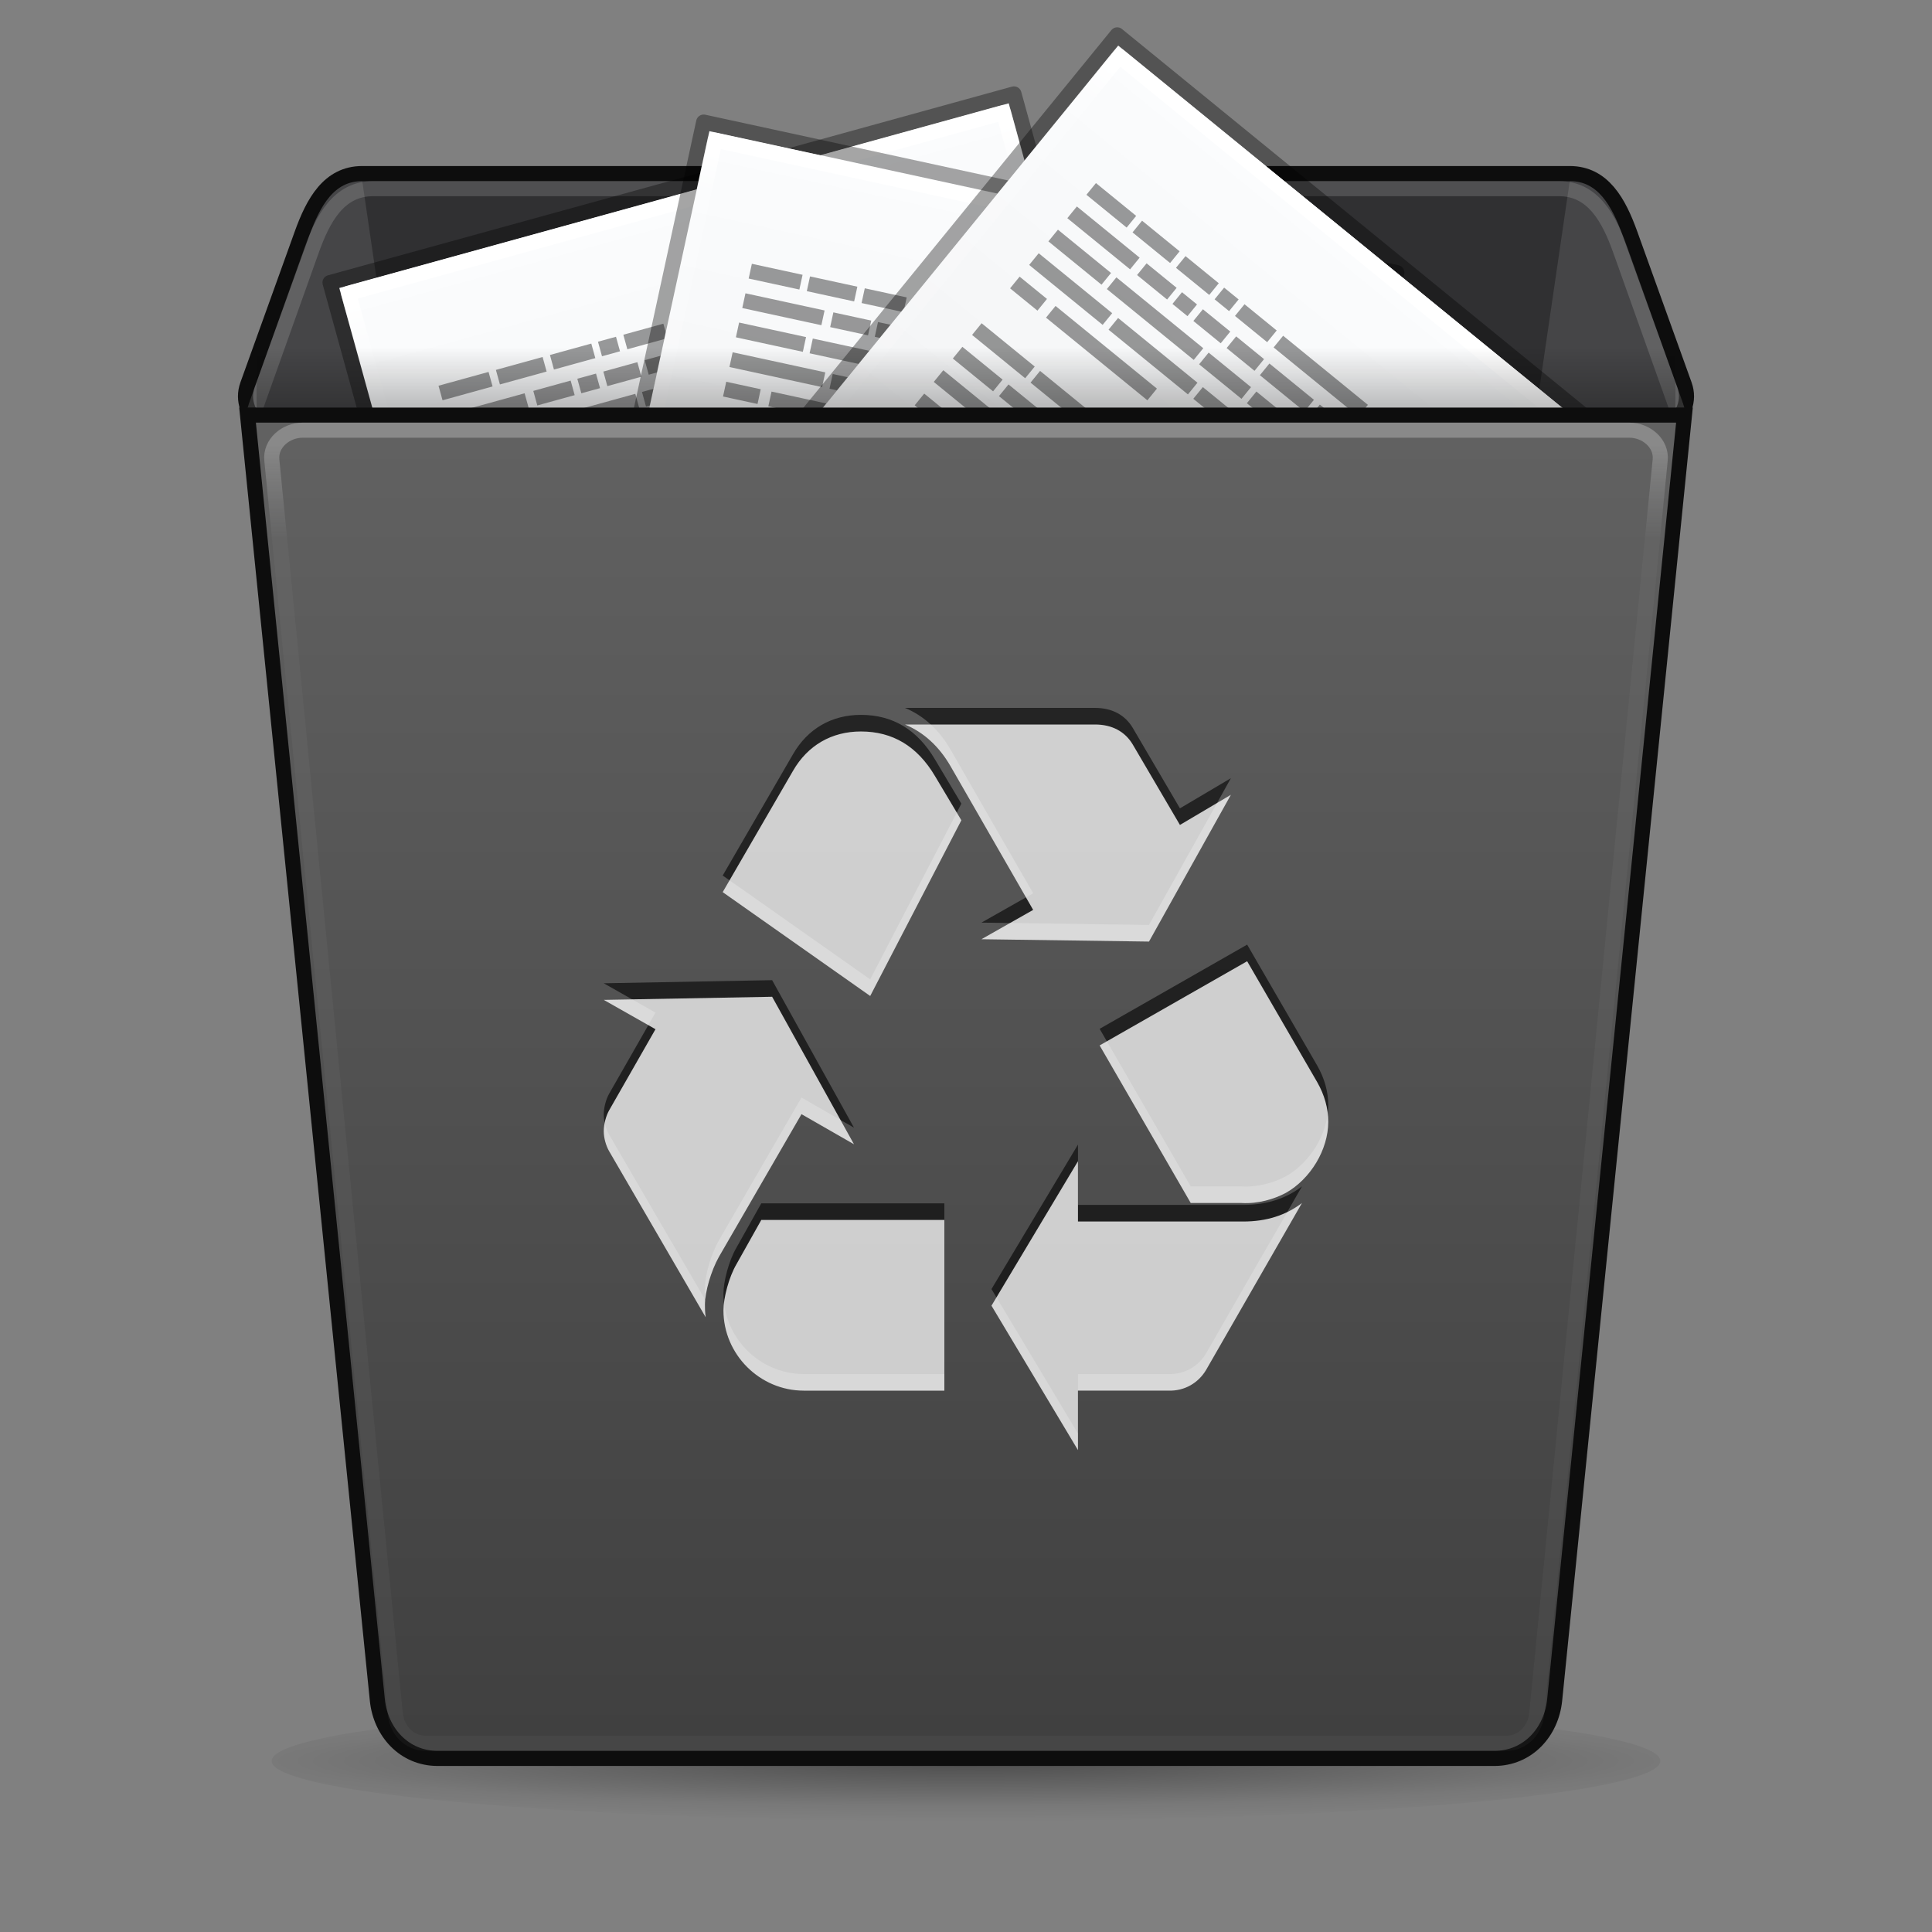 <svg height="128" width="128" xmlns="http://www.w3.org/2000/svg" xmlns:xlink="http://www.w3.org/1999/xlink">
  <rect width="100%" height="100%" fill="#808080" stroke="none"/>
  <linearGradient id="a" gradientTransform="matrix(2.293 0 0 1.978 -9.366 .8)" gradientUnits="userSpaceOnUse" x1="32" x2="32" y1="13" y2="59">
    <stop offset="0" stop-color="#626262"/>
    <stop offset="1" stop-color="#3f3f3f"/>
  </linearGradient>
  <linearGradient id="b" gradientTransform="matrix(2.359 0 0 2.023 -11.474 -.837)" gradientUnits="userSpaceOnUse" x1="32" x2="32" y1="15" y2="18">
    <stop offset="0" stop-color="#ffffff"/>
    <stop offset="1" stop-color="#e4e5e7" stop-opacity=".157"/>
  </linearGradient>
  <linearGradient id="c" gradientTransform="matrix(2.35 0 0 2 7.6 5)" gradientUnits="userSpaceOnUse" x1="22" x2="22" y1="11" y2="9">
    <stop offset="0"/>
    <stop offset="1" stop-opacity="0"/>
  </linearGradient>
  <radialGradient id="d" cx="31" cy="52.6" gradientTransform="matrix(1.952 0 0 .129 3.476 109.88)" gradientUnits="userSpaceOnUse" r="31">
    <stop offset="0" stop-opacity=".404"/>
    <stop offset=".744" stop-opacity=".059"/>
    <stop offset="1" stop-opacity="0"/>
  </radialGradient>
  <linearGradient id="e" gradientTransform="matrix(.906 0 0 1.149 2.256 -5.066)" gradientUnits="userSpaceOnUse" x1="24" x2="24" y1="5.94" y2="42.06">
    <stop offset="0" stop-color="#ffffff"/>
    <stop offset=".049" stop-color="#ffffff" stop-opacity=".235"/>
    <stop offset=".951" stop-color="#ffffff" stop-opacity="0"/>
    <stop offset="1" stop-opacity=".043"/>
  </linearGradient>
  <linearGradient id="f" gradientTransform="matrix(.979 0 0 .94 .502 -1.491)" gradientUnits="userSpaceOnUse" x1="25.029" x2="25.029" y1="2.523" y2="48.545">
    <stop offset="0" stop-color="#fbfcfd"/>
    <stop offset="1" stop-color="#ebeced"/>
  </linearGradient>
  <ellipse cx="64" cy="116.667" fill="url(#d)" rx="46" ry="4"/>
  <path d="m24 11.5h80c2.216 0 3.249 1.915 4 4l3.6 10c.751 2.085-1.784 4-4 4h-87.2c-2.216 0-4.751-1.915-4-4l3.6-10c.751-2.085 1.784-4 4-4z" fill="#454547" stroke="#0d0d0d"/>
  <path d="m104 12l-12.6 86.084c-.314 2.146-1.784 3.913-4 3.913h-46.8c-2.216 0-3.686-1.767-4-3.913l-12.6-86.084z" opacity=".3"/>
  <path d="m24.706 12.5h78.588c2.256 0 3.308 1.968 4.072 4.111l3.665 10.278c.764 2.143-1.816 4.111-4.072 4.111h-85.918c-2.256 0-4.836-1.968-4.072-4.111l3.665-10.278c.764-2.143 1.816-4.111 4.072-4.111z" fill="none" opacity=".15" stroke="#ffffff" stroke-width="1"/>
  <g transform="matrix(.964 -.266 .266 .964 -249.379 -932.277)">
    <g transform="matrix(1.343 0 0 1.341 -.217 988.191)">
      <path d="m6.866.88c7.852 0 34.264.003 34.264.003l0 43.248c0 0-22.842 0-34.264 0 0-14.417 0-28.834 0-43.251z" fill="url(#f)"/>
      <path d="m40.757 43.758h-33.518v-42.506h33.518z" fill="none" stroke="url(#e)" stroke-linecap="round" stroke-linejoin="round" stroke-width=".745"/>
      <path d="m6.5.5c8.02 0 35.0.003 35.0.003l0 44.003c0 0-23.333 0-35 0 0-14.669 0-29.337 0-44.006z" fill="none" stroke="#000000" stroke-linejoin="round" stroke-opacity=".353" stroke-width=".745"/>
    </g>
    <path d="m13.625 997.862h3.439zm3.943 0h3.21zm3.714 0h2.843zm3.302 0h1.238zm1.742 0h2.751zm3.302 0h7.245zm7.704 0h5.548zm6.007 0h1.697zm-29.714 2h5.365zm5.961 0h2.568zm3.026 0h1.284zm1.788 0h2.339zm2.843 0h2.384zm2.843 0h3.806zm4.31 0h4.952zm5.411 0h3.302zm3.76 0h .825zm-29.943 1.984h4.54zm4.998 0h7.428zm7.887 0h3.622zm4.081 0h3.393zm3.852 0h2.889zm3.347 0l4.54.031zm4.952.031h7.383zm-29.117 1.984h6.282zm6.786 0h6.786zm7.245 0h2.705zm3.164 0h6.374zm6.786 0h4.356zm4.861 0h1.742zm2.201 0h .963zm1.467 0h2.705zm-32.511 2h2.339zm3.072 0h8.666zm-3.072 3.984h4.54zm4.998 0h7.428zm7.887 0h3.622zm4.081 0h3.393zm3.852 0h2.889zm3.347 0l4.54.031zm4.952.031h7.383zm-29.117 1.985h3.439zm3.943 0h3.164zm3.714 0h2.843zm3.302 0h1.238zm1.742 0h2.751zm3.302 0h7.199zm7.704 0h5.503zm5.961 0h1.742zm2.201 0h4.127zm-31.869 2h5.778zm6.236 0h6.19zm6.649 0h2.384zm2.843 0h5.823zm6.282 0h7.337zm7.841 0h2.705zm-29.851 2h6.282zm6.786 0h6.786zm7.245 0h2.705zm3.164 0h6.374zm6.786 0h4.356zm4.861 0h1.742zm2.201 0h .963zm1.467 0h2.705zm-32.511 2h5.365zm5.961 0h2.568zm3.026 0h1.284zm1.788 0h2.339zm2.843 0h2.384zm2.843 0h3.806zm4.31 0h4.952zm5.411 0h3.302zm3.76 0h .825zm-29.943 3.984h4.54zm4.998 0h7.428zm7.887 0h3.622zm4.081 0h3.393zm3.852 0h2.889zm3.347 0l4.54.031zm4.952.031h7.383zm-29.117 1.985h5.365zm5.961 0h2.568zm3.026 0h1.284zm1.788 0h2.339zm2.843 0h2.384zm2.843 0h3.806zm4.31 0h4.952zm5.411 0h3.302zm3.76 0h .825zm-29.943 2h5.686zm6.19 0h1.788zm2.247 0h4.081zm4.54 0h6.007zm6.511 0h4.081zm4.494 0h .871zm1.33 0h5.182zm5.732 0h2.705zm-31.043 2h5.686zm6.19 0h2.568zm3.026 0h4.035zm4.494 0h4.356zm4.861 0h1.742zm2.201 0h .963zm1.467 0h2.705z" stroke="#000000" stroke-opacity=".392" stroke-width="1"/>
    <path d="m13.625 1031.862h3.439zm3.943 0h3.21zm3.714 0h2.843zm3.302 0h1.238zm1.742 0h2.751zm3.302 0h7.245zm7.704 0h5.548zm6.007 0h1.697zm-29.714 1.984h4.54zm4.998 0h7.428zm7.887 0h3.622zm4.081 0h3.393zm3.852 0h2.889zm3.347 0l4.54.031zm4.952.031h7.383zm-29.117 1.984h6.282zm6.786 0h6.786zm7.245 0h2.705zm3.164 0h6.374zm6.786 0h4.356zm4.861 0h1.742zm2.201 0h .963zm1.467 0h2.705zm-32.511 2h2.339zm3.072 0h8.666zm-3.072 0h5.778zm6.236 0h6.19zm6.649 0h2.384zm2.843 0h5.823zm6.282 0h7.337zm7.841 0h2.705z" fill="none" stroke="#000000" stroke-opacity=".392" stroke-width="1"/>
  </g>
  <g transform="matrix(.977 .212 -.212 .977 247.942 -959.834)">
    <g transform="matrix(1.343 0 0 1.341 -.217 988.191)">
      <path d="m6.866.88c7.852 0 34.264.003 34.264.003l0 43.248c0 0-22.842 0-34.264 0 0-14.417 0-28.834 0-43.251z" fill="url(#f)"/>
      <path d="m40.757 43.758h-33.518v-42.506h33.518z" fill="none" stroke="url(#e)" stroke-linecap="round" stroke-linejoin="round" stroke-width=".745"/>
      <path d="m6.5.5c8.02 0 35.0.003 35.0.003l0 44.003c0 0-23.333 0-35 0 0-14.669 0-29.337 0-44.006z" fill="none" stroke="#000000" stroke-linejoin="round" stroke-opacity=".353" stroke-width=".745"/>
    </g>
    <path d="m13.625 997.862h3.439zm3.943 0h3.21zm3.714 0h2.843zm3.302 0h1.238zm1.742 0h2.751zm3.302 0h7.245zm7.704 0h5.548zm6.007 0h1.697zm-29.714 2h5.365zm5.961 0h2.568zm3.026 0h1.284zm1.788 0h2.339zm2.843 0h2.384zm2.843 0h3.806zm4.31 0h4.952zm5.411 0h3.302zm3.76 0h .825zm-29.943 1.984h4.54zm4.998 0h7.428zm7.887 0h3.622zm4.081 0h3.393zm3.852 0h2.889zm3.347 0l4.54.031zm4.952.031h7.383zm-29.117 1.984h6.282zm6.786 0h6.786zm7.245 0h2.705zm3.164 0h6.374zm6.786 0h4.356zm4.861 0h1.742zm2.201 0h .963zm1.467 0h2.705zm-32.511 2h2.339zm3.072 0h8.666zm-3.072 3.984h4.54zm4.998 0h7.428zm7.887 0h3.622zm4.081 0h3.393zm3.852 0h2.889zm3.347 0l4.54.031zm4.952.031h7.383zm-29.117 1.985h3.439zm3.943 0h3.164zm3.714 0h2.843zm3.302 0h1.238zm1.742 0h2.751zm3.302 0h7.199zm7.704 0h5.503zm5.961 0h1.742zm2.201 0h4.127zm-31.869 2h5.778zm6.236 0h6.19zm6.649 0h2.384zm2.843 0h5.823zm6.282 0h7.337zm7.841 0h2.705zm-29.851 2h6.282zm6.786 0h6.786zm7.245 0h2.705zm3.164 0h6.374zm6.786 0h4.356zm4.861 0h1.742zm2.201 0h .963zm1.467 0h2.705zm-32.511 2h5.365zm5.961 0h2.568zm3.026 0h1.284zm1.788 0h2.339zm2.843 0h2.384zm2.843 0h3.806zm4.31 0h4.952zm5.411 0h3.302zm3.76 0h .825zm-29.943 3.984h4.54zm4.998 0h7.428zm7.887 0h3.622zm4.081 0h3.393zm3.852 0h2.889zm3.347 0l4.54.031zm4.952.031h7.383zm-29.117 1.985h5.365zm5.961 0h2.568zm3.026 0h1.284zm1.788 0h2.339zm2.843 0h2.384zm2.843 0h3.806zm4.31 0h4.952zm5.411 0h3.302zm3.76 0h .825zm-29.943 2h5.686zm6.19 0h1.788zm2.247 0h4.081zm4.54 0h6.007zm6.511 0h4.081zm4.494 0h .871zm1.33 0h5.182zm5.732 0h2.705zm-31.043 2h5.686zm6.19 0h2.568zm3.026 0h4.035zm4.494 0h4.356zm4.861 0h1.742zm2.201 0h .963zm1.467 0h2.705z" stroke="#000000" stroke-opacity=".392" stroke-width="1"/>
    <path d="m13.625 1031.862h3.439zm3.943 0h3.21zm3.714 0h2.843zm3.302 0h1.238zm1.742 0h2.751zm3.302 0h7.245zm7.704 0h5.548zm6.007 0h1.697zm-29.714 1.984h4.54zm4.998 0h7.428zm7.887 0h3.622zm4.081 0h3.393zm3.852 0h2.889zm3.347 0l4.54.031zm4.952.031h7.383zm-29.117 1.984h6.282zm6.786 0h6.786zm7.245 0h2.705zm3.164 0h6.374zm6.786 0h4.356zm4.861 0h1.742zm2.201 0h .963zm1.467 0h2.705zm-32.511 2h2.339zm3.072 0h8.666zm-3.072 0h5.778zm6.236 0h6.19zm6.649 0h2.384zm2.843 0h5.823zm6.282 0h7.337zm7.841 0h2.705z" fill="none" stroke="#000000" stroke-opacity=".392" stroke-width="1"/>
  </g>
  <g transform="matrix(.775 .632 -.632 .775 692.383 -769.437)">
    <g transform="matrix(1.343 0 0 1.341 -.217 988.191)">
      <path d="m6.866.88c7.852 0 34.264.003 34.264.003l0 43.248c0 0-22.842 0-34.264 0 0-14.417 0-28.834 0-43.251z" fill="url(#f)"/>
      <path d="m40.757 43.758h-33.518v-42.506h33.518z" fill="none" stroke="url(#e)" stroke-linecap="round" stroke-linejoin="round" stroke-width=".745"/>
      <path d="m6.5.5c8.02 0 35.0.003 35.0.003l0 44.003c0 0-23.333 0-35 0 0-14.669 0-29.337 0-44.006z" fill="none" stroke="#000000" stroke-linejoin="round" stroke-opacity=".353" stroke-width=".745"/>
    </g>
    <path d="m13.625 997.862h3.439zm3.943 0h3.21zm3.714 0h2.843zm3.302 0h1.238zm1.742 0h2.751zm3.302 0h7.245zm7.704 0h5.548zm6.007 0h1.697zm-29.714 2h5.365zm5.961 0h2.568zm3.026 0h1.284zm1.788 0h2.339zm2.843 0h2.384zm2.843 0h3.806zm4.31 0h4.952zm5.411 0h3.302zm3.76 0h .825zm-29.943 1.984h4.54zm4.998 0h7.428zm7.887 0h3.622zm4.081 0h3.393zm3.852 0h2.889zm3.347 0l4.54.031zm4.952.031h7.383zm-29.117 1.984h6.282zm6.786 0h6.786zm7.245 0h2.705zm3.164 0h6.374zm6.786 0h4.356zm4.861 0h1.742zm2.201 0h .963zm1.467 0h2.705zm-32.511 2h2.339zm3.072 0h8.666zm-3.072 3.984h4.54zm4.998 0h7.428zm7.887 0h3.622zm4.081 0h3.393zm3.852 0h2.889zm3.347 0l4.54.031zm4.952.031h7.383zm-29.117 1.985h3.439zm3.943 0h3.164zm3.714 0h2.843zm3.302 0h1.238zm1.742 0h2.751zm3.302 0h7.199zm7.704 0h5.503zm5.961 0h1.742zm2.201 0h4.127zm-31.869 2h5.778zm6.236 0h6.19zm6.649 0h2.384zm2.843 0h5.823zm6.282 0h7.337zm7.841 0h2.705zm-29.851 2h6.282zm6.786 0h6.786zm7.245 0h2.705zm3.164 0h6.374zm6.786 0h4.356zm4.861 0h1.742zm2.201 0h .963zm1.467 0h2.705zm-32.511 2h5.365zm5.961 0h2.568zm3.026 0h1.284zm1.788 0h2.339zm2.843 0h2.384zm2.843 0h3.806zm4.31 0h4.952zm5.411 0h3.302zm3.76 0h .825zm-29.943 3.984h4.54zm4.998 0h7.428zm7.887 0h3.622zm4.081 0h3.393zm3.852 0h2.889zm3.347 0l4.54.031zm4.952.031h7.383zm-29.117 1.985h5.365zm5.961 0h2.568zm3.026 0h1.284zm1.788 0h2.339zm2.843 0h2.384zm2.843 0h3.806zm4.31 0h4.952zm5.411 0h3.302zm3.76 0h .825zm-29.943 2h5.686zm6.19 0h1.788zm2.247 0h4.081zm4.54 0h6.007zm6.511 0h4.081zm4.494 0h .871zm1.33 0h5.182zm5.732 0h2.705zm-31.043 2h5.686zm6.19 0h2.568zm3.026 0h4.035zm4.494 0h4.356zm4.861 0h1.742zm2.201 0h .963zm1.467 0h2.705z" stroke="#000000" stroke-opacity=".392" stroke-width="1"/>
    <path d="m13.625 1031.862h3.439zm3.943 0h3.21zm3.714 0h2.843zm3.302 0h1.238zm1.742 0h2.751zm3.302 0h7.245zm7.704 0h5.548zm6.007 0h1.697zm-29.714 1.984h4.54zm4.998 0h7.428zm7.887 0h3.622zm4.081 0h3.393zm3.852 0h2.889zm3.347 0l4.54.031zm4.952.031h7.383zm-29.117 1.984h6.282zm6.786 0h6.786zm7.245 0h2.705zm3.164 0h6.374zm6.786 0h4.356zm4.861 0h1.742zm2.201 0h .963zm1.467 0h2.705zm-32.511 2h2.339zm3.072 0h8.666zm-3.072 0h5.778zm6.236 0h6.19zm6.649 0h2.384zm2.843 0h5.823zm6.282 0h7.337zm7.841 0h2.705z" fill="none" stroke="#000000" stroke-opacity=".392" stroke-width="1"/>
  </g>
  <path d="m111.6 27.5l-8.6 85.13c-.216 2.134-1.784 3.87-4 3.87h-70c-2.216 0-3.784-1.735-4-3.87l-8.6-85.13z" fill="url(#a)" stroke="#0d0d0d" stroke-width="1"/>
  <path d="m20.052 28.5h87.896c1.132 0 2.151.887 2.044 1.977l-8.176 83.045c-.107 1.091-.912 1.977-2.044 1.977h-71.543c-1.132 0-1.937-.887-2.044-1.977l-8.176-83.045c-.107-1.091.912-1.977 2.044-1.977z" fill="none" opacity=".25" stroke="url(#b)" stroke-width="1"/>
  <path d="m17 23h94v4h-94z" fill="url(#c)" opacity=".25"/>
  <path d="m47.623 82.182c-.512.919-.919 2.302-.919 3.174 0 .202 0 .46.05.817l-6.397-11.001c-.205-.357-.357-.869-.357-1.33 0-.462.153-1.024.357-1.381l3.071-5.373-3.428-1.943 11.156-.207 5.423 9.773-3.478-1.995zm4.914-32.209c.971-1.69 2.559-2.611 4.502-2.611 2.1 0 3.737.974 4.914 2.967l1.74 2.916-6.04 11.642-9.773-6.881zm.714 41.061c-2.916 0-5.321-2.405-5.321-5.321 0-.819.359-2.202.871-3.071l1.636-2.916h12.129v11.309h-9.315zm9.725-41.37c-.767-1.329-1.79-2.252-3.019-2.764h12.587c1.126 0 1.995.462 2.509 1.333l3.121 5.321 3.376-1.997-5.426 9.725-11.102-.156 3.428-1.943zm19.396 30.164c1.533 0 2.814-.409 3.888-1.227l-6.347 11.051c-.512.869-1.432 1.417-2.505 1.381h-5.99v3.94l-5.73-9.568 5.73-9.571v3.993h10.954zm4.909-9.211c.462.819.719 1.688.719 2.61 0 1.843-1.178 3.787-2.814 4.707-.769.412-1.847.732-2.916.669h-3.38l-6.036-10.441 9.773-5.578z" opacity=".6"/>
  <path d="m47.623 83.282c-.512.919-.919 2.302-.919 3.174 0 .202 0 .46.05.817l-6.397-11.001c-.205-.357-.357-.869-.357-1.33 0-.462.153-1.024.357-1.381l3.071-5.373-3.428-1.943 11.156-.207 5.423 9.773-3.478-1.995zm4.914-32.209c.971-1.69 2.559-2.611 4.502-2.611 2.1 0 3.737.974 4.914 2.967l1.74 2.916-6.04 11.642-9.773-6.881zm.714 41.061c-2.916 0-5.321-2.405-5.321-5.321 0-.819.359-2.202.871-3.071l1.636-2.916h12.129v11.309h-9.315zm9.725-41.37c-.767-1.329-1.79-2.252-3.019-2.764h12.587c1.126 0 1.995.462 2.509 1.333l3.121 5.321 3.376-1.997-5.426 9.725-11.102-.156 3.428-1.943zm19.396 30.164c1.533 0 2.814-.409 3.888-1.227l-6.347 11.051c-.512.869-1.432 1.417-2.505 1.381h-5.99v3.94l-5.73-9.568 5.73-9.571v3.993h10.954zm4.909-9.211c.462.819.719 1.688.719 2.61 0 1.843-1.178 3.787-2.814 4.707-.769.412-1.847.732-2.916.669h-3.38l-6.036-10.441 9.773-5.578z" fill="#ffffff" fill-opacity=".784"/>
</svg>
